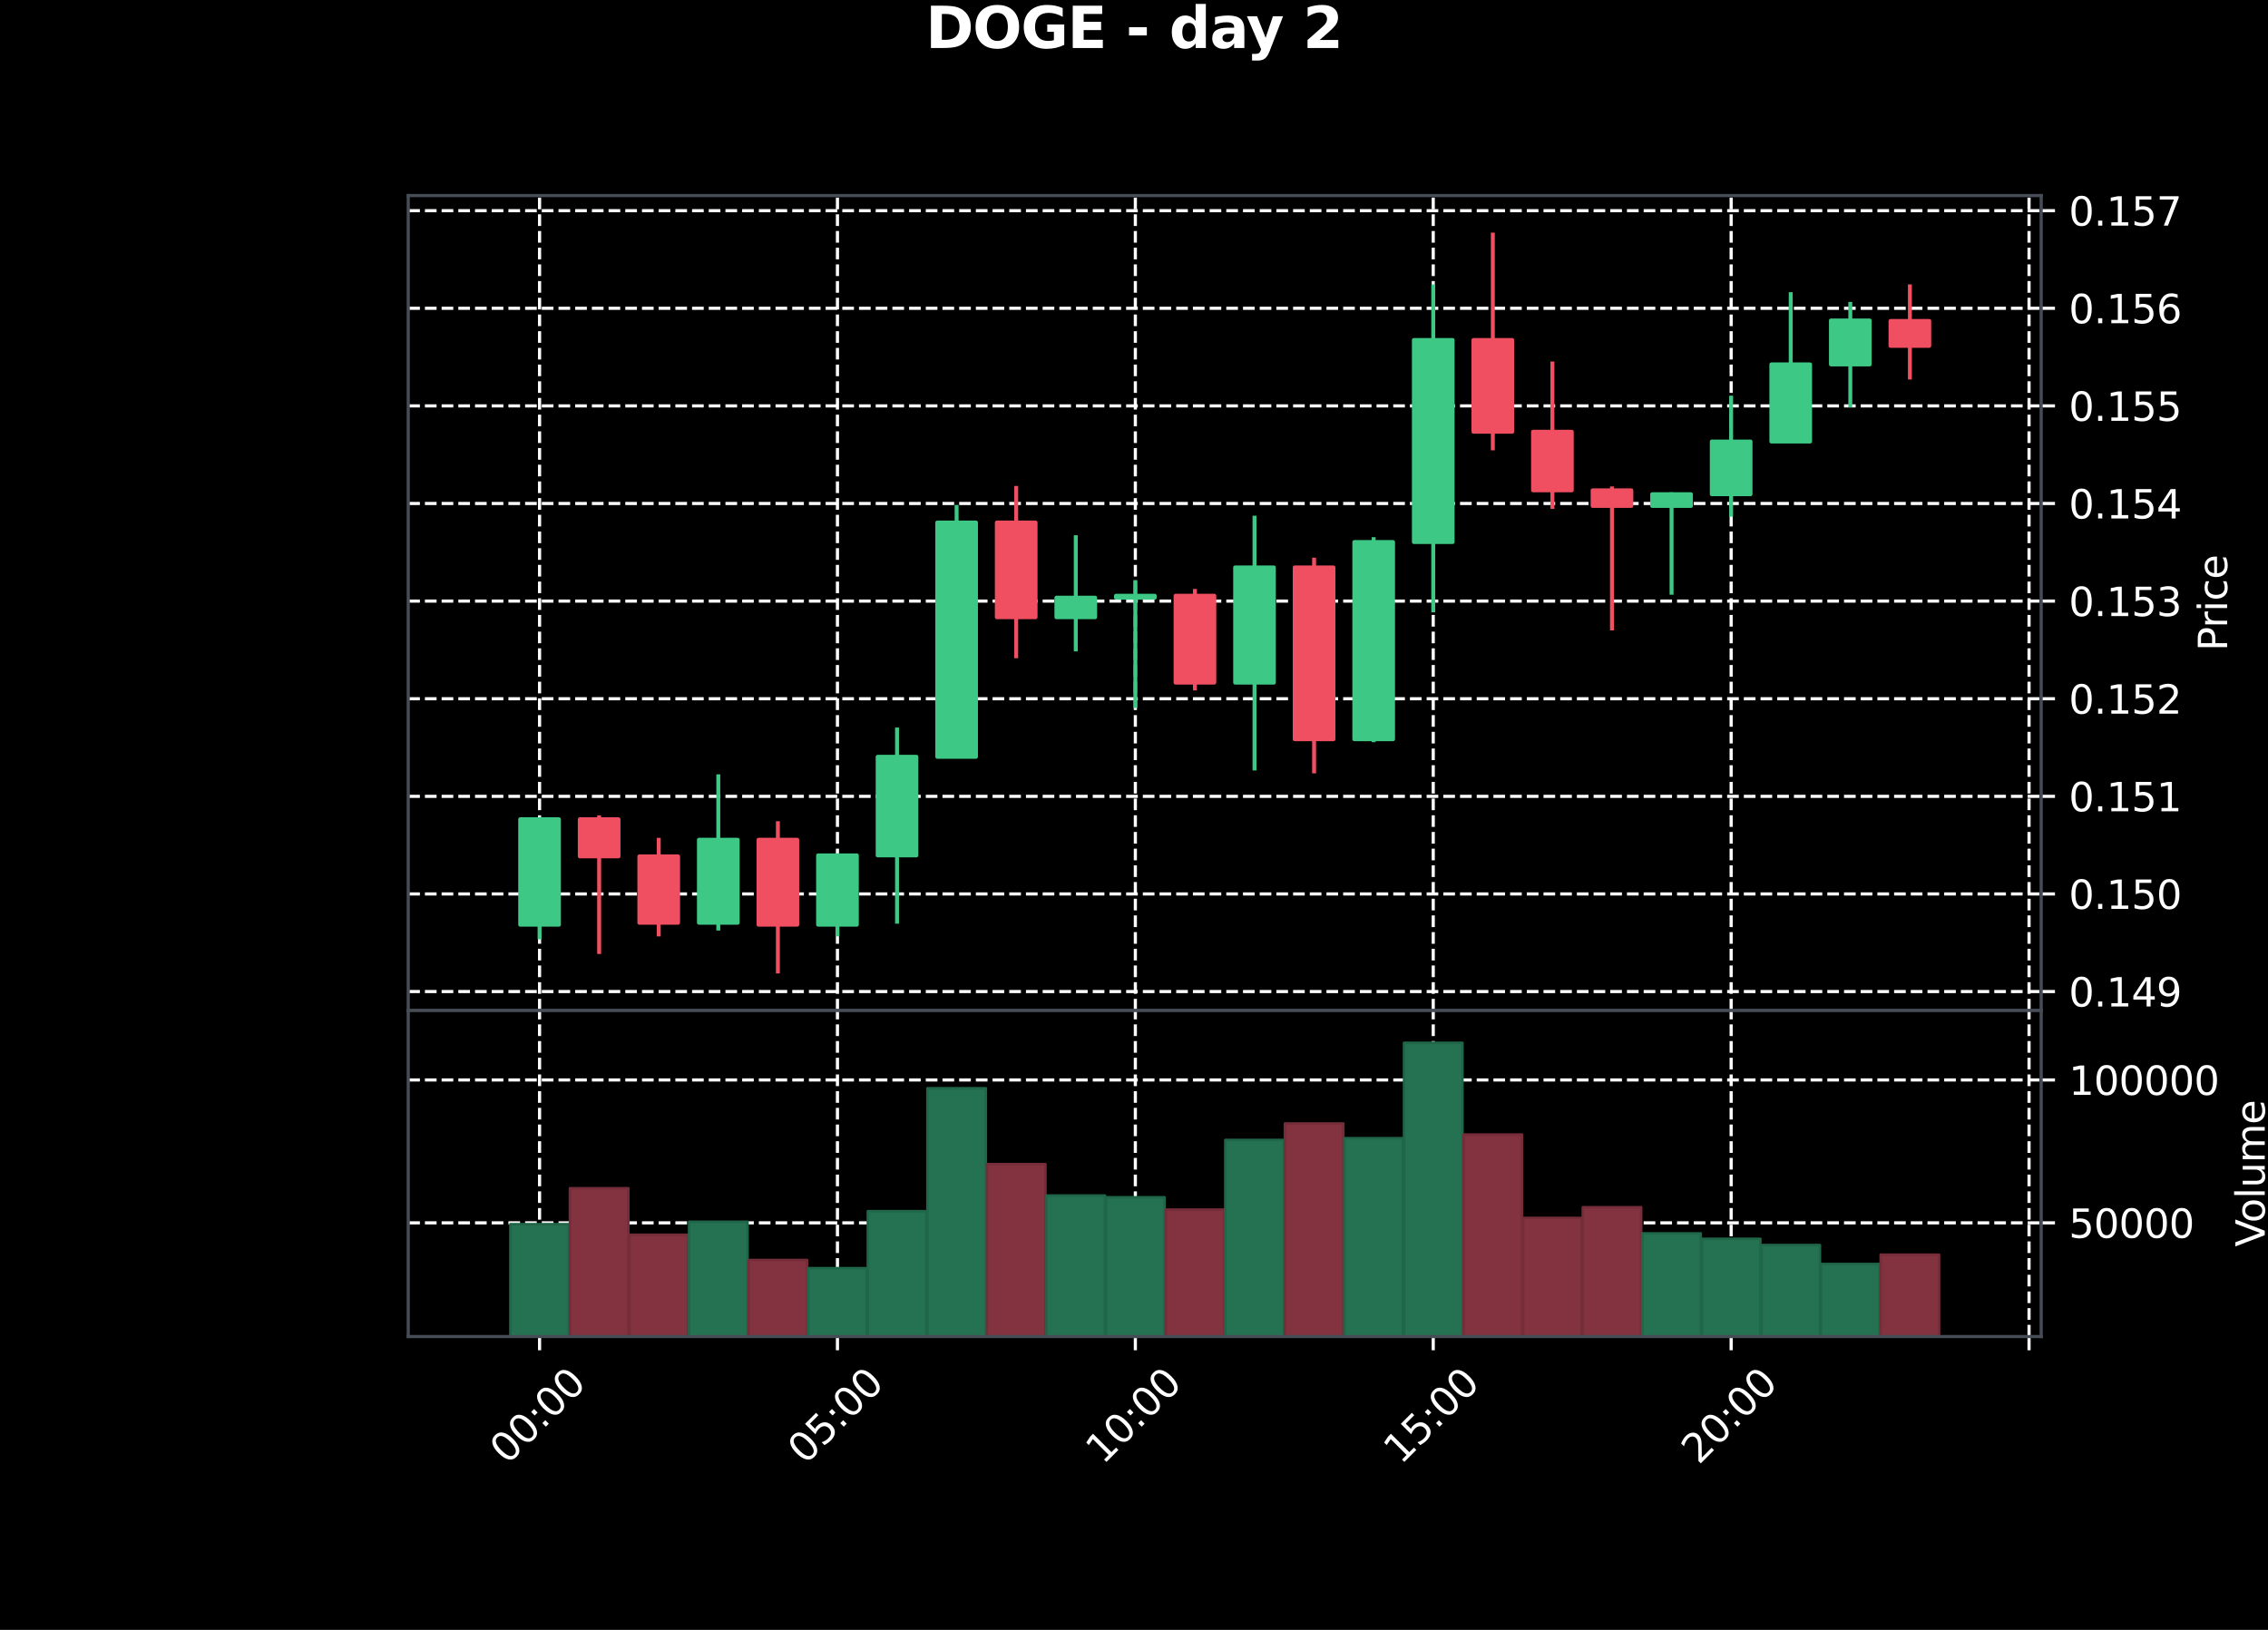 <?xml version="1.0" encoding="utf-8" standalone="no"?>
<!DOCTYPE svg PUBLIC "-//W3C//DTD SVG 1.1//EN"
  "http://www.w3.org/Graphics/SVG/1.1/DTD/svg11.dtd">
<svg xmlns:xlink="http://www.w3.org/1999/xlink" width="576pt" height="414pt" viewBox="0 0 576 414" xmlns="http://www.w3.org/2000/svg" version="1.1">
 <defs>
  <style type="text/css">*{stroke-linejoin: round; stroke-linecap: butt}</style>
 </defs>
 <g id="figure_1">
  <g id="patch_1">
   <path d="M 0 414 
L 576 414 
L 576 0 
L 0 0 
z
"/>
  </g>
  <g id="axes_1">
   <g id="patch_2">
    <path d="M 103.68 256.68 
L 518.4 256.68 
L 518.4 49.68 
L 103.68 49.68 
z
"/>
   </g>
   <g id="matplotlib.axis_1">
    <g id="xtick_1">
     <g id="line2d_1">
      <path d="M 137.032 256.68 
L 137.032 49.68 
" clip-path="url(#pc9c439881b)" style="fill: none; stroke-dasharray: 2.96,1.28; stroke-dashoffset: 0; stroke: #ffffff; stroke-width: 0.8"/>
     </g>
     <g id="line2d_2">
      <defs>
       <path id="m91e6693cd7" d="M 0 0 
L 0 3.5 
" style="stroke: #ffffff; stroke-width: 0.8"/>
      </defs>
      <g>
       <use xlink:href="#m91e6693cd7" x="137.032" y="256.68" style="fill: #ffffff; stroke: #ffffff; stroke-width: 0.8"/>
      </g>
     </g>
    </g>
    <g id="xtick_2">
     <g id="line2d_3">
      <path d="M 212.687 256.68 
L 212.687 49.68 
" clip-path="url(#pc9c439881b)" style="fill: none; stroke-dasharray: 2.96,1.28; stroke-dashoffset: 0; stroke: #ffffff; stroke-width: 0.8"/>
     </g>
     <g id="line2d_4">
      <g>
       <use xlink:href="#m91e6693cd7" x="212.687" y="256.68" style="fill: #ffffff; stroke: #ffffff; stroke-width: 0.8"/>
      </g>
     </g>
    </g>
    <g id="xtick_3">
     <g id="line2d_5">
      <path d="M 288.343 256.68 
L 288.343 49.68 
" clip-path="url(#pc9c439881b)" style="fill: none; stroke-dasharray: 2.96,1.28; stroke-dashoffset: 0; stroke: #ffffff; stroke-width: 0.8"/>
     </g>
     <g id="line2d_6">
      <g>
       <use xlink:href="#m91e6693cd7" x="288.343" y="256.68" style="fill: #ffffff; stroke: #ffffff; stroke-width: 0.8"/>
      </g>
     </g>
    </g>
    <g id="xtick_4">
     <g id="line2d_7">
      <path d="M 363.999 256.68 
L 363.999 49.68 
" clip-path="url(#pc9c439881b)" style="fill: none; stroke-dasharray: 2.96,1.28; stroke-dashoffset: 0; stroke: #ffffff; stroke-width: 0.8"/>
     </g>
     <g id="line2d_8">
      <g>
       <use xlink:href="#m91e6693cd7" x="363.999" y="256.68" style="fill: #ffffff; stroke: #ffffff; stroke-width: 0.8"/>
      </g>
     </g>
    </g>
    <g id="xtick_5">
     <g id="line2d_9">
      <path d="M 439.655 256.68 
L 439.655 49.68 
" clip-path="url(#pc9c439881b)" style="fill: none; stroke-dasharray: 2.96,1.28; stroke-dashoffset: 0; stroke: #ffffff; stroke-width: 0.8"/>
     </g>
     <g id="line2d_10">
      <g>
       <use xlink:href="#m91e6693cd7" x="439.655" y="256.68" style="fill: #ffffff; stroke: #ffffff; stroke-width: 0.8"/>
      </g>
     </g>
    </g>
    <g id="xtick_6">
     <g id="line2d_11">
      <path d="M 515.311 256.68 
L 515.311 49.68 
" clip-path="url(#pc9c439881b)" style="fill: none; stroke-dasharray: 2.96,1.28; stroke-dashoffset: 0; stroke: #ffffff; stroke-width: 0.8"/>
     </g>
     <g id="line2d_12">
      <g>
       <use xlink:href="#m91e6693cd7" x="515.311" y="256.68" style="fill: #ffffff; stroke: #ffffff; stroke-width: 0.8"/>
      </g>
     </g>
    </g>
   </g>
   <g id="matplotlib.axis_2">
    <g id="ytick_1">
     <g id="line2d_13">
      <path d="M 103.68 251.858 
L 518.4 251.858 
" clip-path="url(#pc9c439881b)" style="fill: none; stroke-dasharray: 2.96,1.28; stroke-dashoffset: 0; stroke: #ffffff; stroke-width: 0.8"/>
     </g>
     <g id="line2d_14">
      <defs>
       <path id="me445e61e55" d="M 0 0 
L 3.5 0 
" style="stroke: #ffffff; stroke-width: 0.8"/>
      </defs>
      <g>
       <use xlink:href="#me445e61e55" x="518.4" y="251.858" style="fill: #ffffff; stroke: #ffffff; stroke-width: 0.8"/>
      </g>
     </g>
     <g id="text_1">
      <!-- 0.149 -->
      <g style="fill: #ffffff" transform="translate(525.4 255.657) scale(0.1 -0.1)">
       <defs>
        <path id="DejaVuSans-30" d="M 2034 4250 
Q 1547 4250 1301 3770 
Q 1056 3291 1056 2328 
Q 1056 1369 1301 889 
Q 1547 409 2034 409 
Q 2525 409 2770 889 
Q 3016 1369 3016 2328 
Q 3016 3291 2770 3770 
Q 2525 4250 2034 4250 
z
M 2034 4750 
Q 2819 4750 3233 4129 
Q 3647 3509 3647 2328 
Q 3647 1150 3233 529 
Q 2819 -91 2034 -91 
Q 1250 -91 836 529 
Q 422 1150 422 2328 
Q 422 3509 836 4129 
Q 1250 4750 2034 4750 
z
" transform="scale(0.016)"/>
        <path id="DejaVuSans-2e" d="M 684 794 
L 1344 794 
L 1344 0 
L 684 0 
L 684 794 
z
" transform="scale(0.016)"/>
        <path id="DejaVuSans-31" d="M 794 531 
L 1825 531 
L 1825 4091 
L 703 3866 
L 703 4441 
L 1819 4666 
L 2450 4666 
L 2450 531 
L 3481 531 
L 3481 0 
L 794 0 
L 794 531 
z
" transform="scale(0.016)"/>
        <path id="DejaVuSans-34" d="M 2419 4116 
L 825 1625 
L 2419 1625 
L 2419 4116 
z
M 2253 4666 
L 3047 4666 
L 3047 1625 
L 3713 1625 
L 3713 1100 
L 3047 1100 
L 3047 0 
L 2419 0 
L 2419 1100 
L 313 1100 
L 313 1709 
L 2253 4666 
z
" transform="scale(0.016)"/>
        <path id="DejaVuSans-39" d="M 703 97 
L 703 672 
Q 941 559 1184 500 
Q 1428 441 1663 441 
Q 2288 441 2617 861 
Q 2947 1281 2994 2138 
Q 2813 1869 2534 1725 
Q 2256 1581 1919 1581 
Q 1219 1581 811 2004 
Q 403 2428 403 3163 
Q 403 3881 828 4315 
Q 1253 4750 1959 4750 
Q 2769 4750 3195 4129 
Q 3622 3509 3622 2328 
Q 3622 1225 3098 567 
Q 2575 -91 1691 -91 
Q 1453 -91 1209 -44 
Q 966 3 703 97 
z
M 1959 2075 
Q 2384 2075 2632 2365 
Q 2881 2656 2881 3163 
Q 2881 3666 2632 3958 
Q 2384 4250 1959 4250 
Q 1534 4250 1286 3958 
Q 1038 3666 1038 3163 
Q 1038 2656 1286 2365 
Q 1534 2075 1959 2075 
z
" transform="scale(0.016)"/>
       </defs>
       <use xlink:href="#DejaVuSans-30"/>
       <use xlink:href="#DejaVuSans-2e" x="63.623"/>
       <use xlink:href="#DejaVuSans-31" x="95.41"/>
       <use xlink:href="#DejaVuSans-34" x="159.033"/>
       <use xlink:href="#DejaVuSans-39" x="222.656"/>
      </g>
     </g>
    </g>
    <g id="ytick_2">
     <g id="line2d_15">
      <path d="M 103.68 227.064 
L 518.4 227.064 
" clip-path="url(#pc9c439881b)" style="fill: none; stroke-dasharray: 2.96,1.28; stroke-dashoffset: 0; stroke: #ffffff; stroke-width: 0.8"/>
     </g>
     <g id="line2d_16">
      <g>
       <use xlink:href="#me445e61e55" x="518.4" y="227.064" style="fill: #ffffff; stroke: #ffffff; stroke-width: 0.8"/>
      </g>
     </g>
     <g id="text_2">
      <!-- 0.150 -->
      <g style="fill: #ffffff" transform="translate(525.4 230.864) scale(0.1 -0.1)">
       <defs>
        <path id="DejaVuSans-35" d="M 691 4666 
L 3169 4666 
L 3169 4134 
L 1269 4134 
L 1269 2991 
Q 1406 3038 1543 3061 
Q 1681 3084 1819 3084 
Q 2600 3084 3056 2656 
Q 3513 2228 3513 1497 
Q 3513 744 3044 326 
Q 2575 -91 1722 -91 
Q 1428 -91 1123 -41 
Q 819 9 494 109 
L 494 744 
Q 775 591 1075 516 
Q 1375 441 1709 441 
Q 2250 441 2565 725 
Q 2881 1009 2881 1497 
Q 2881 1984 2565 2268 
Q 2250 2553 1709 2553 
Q 1456 2553 1204 2497 
Q 953 2441 691 2322 
L 691 4666 
z
" transform="scale(0.016)"/>
       </defs>
       <use xlink:href="#DejaVuSans-30"/>
       <use xlink:href="#DejaVuSans-2e" x="63.623"/>
       <use xlink:href="#DejaVuSans-31" x="95.41"/>
       <use xlink:href="#DejaVuSans-35" x="159.033"/>
       <use xlink:href="#DejaVuSans-30" x="222.656"/>
      </g>
     </g>
    </g>
    <g id="ytick_3">
     <g id="line2d_17">
      <path d="M 103.68 202.271 
L 518.4 202.271 
" clip-path="url(#pc9c439881b)" style="fill: none; stroke-dasharray: 2.96,1.28; stroke-dashoffset: 0; stroke: #ffffff; stroke-width: 0.8"/>
     </g>
     <g id="line2d_18">
      <g>
       <use xlink:href="#me445e61e55" x="518.4" y="202.271" style="fill: #ffffff; stroke: #ffffff; stroke-width: 0.8"/>
      </g>
     </g>
     <g id="text_3">
      <!-- 0.151 -->
      <g style="fill: #ffffff" transform="translate(525.4 206.07) scale(0.1 -0.1)">
       <use xlink:href="#DejaVuSans-30"/>
       <use xlink:href="#DejaVuSans-2e" x="63.623"/>
       <use xlink:href="#DejaVuSans-31" x="95.41"/>
       <use xlink:href="#DejaVuSans-35" x="159.033"/>
       <use xlink:href="#DejaVuSans-31" x="222.656"/>
      </g>
     </g>
    </g>
    <g id="ytick_4">
     <g id="line2d_19">
      <path d="M 103.68 177.478 
L 518.4 177.478 
" clip-path="url(#pc9c439881b)" style="fill: none; stroke-dasharray: 2.96,1.28; stroke-dashoffset: 0; stroke: #ffffff; stroke-width: 0.8"/>
     </g>
     <g id="line2d_20">
      <g>
       <use xlink:href="#me445e61e55" x="518.4" y="177.478" style="fill: #ffffff; stroke: #ffffff; stroke-width: 0.8"/>
      </g>
     </g>
     <g id="text_4">
      <!-- 0.152 -->
      <g style="fill: #ffffff" transform="translate(525.4 181.277) scale(0.1 -0.1)">
       <defs>
        <path id="DejaVuSans-32" d="M 1228 531 
L 3431 531 
L 3431 0 
L 469 0 
L 469 531 
Q 828 903 1448 1529 
Q 2069 2156 2228 2338 
Q 2531 2678 2651 2914 
Q 2772 3150 2772 3378 
Q 2772 3750 2511 3984 
Q 2250 4219 1831 4219 
Q 1534 4219 1204 4116 
Q 875 4013 500 3803 
L 500 4441 
Q 881 4594 1212 4672 
Q 1544 4750 1819 4750 
Q 2544 4750 2975 4387 
Q 3406 4025 3406 3419 
Q 3406 3131 3298 2873 
Q 3191 2616 2906 2266 
Q 2828 2175 2409 1742 
Q 1991 1309 1228 531 
z
" transform="scale(0.016)"/>
       </defs>
       <use xlink:href="#DejaVuSans-30"/>
       <use xlink:href="#DejaVuSans-2e" x="63.623"/>
       <use xlink:href="#DejaVuSans-31" x="95.41"/>
       <use xlink:href="#DejaVuSans-35" x="159.033"/>
       <use xlink:href="#DejaVuSans-32" x="222.656"/>
      </g>
     </g>
    </g>
    <g id="ytick_5">
     <g id="line2d_21">
      <path d="M 103.68 152.684 
L 518.4 152.684 
" clip-path="url(#pc9c439881b)" style="fill: none; stroke-dasharray: 2.96,1.28; stroke-dashoffset: 0; stroke: #ffffff; stroke-width: 0.8"/>
     </g>
     <g id="line2d_22">
      <g>
       <use xlink:href="#me445e61e55" x="518.4" y="152.684" style="fill: #ffffff; stroke: #ffffff; stroke-width: 0.8"/>
      </g>
     </g>
     <g id="text_5">
      <!-- 0.153 -->
      <g style="fill: #ffffff" transform="translate(525.4 156.483) scale(0.1 -0.1)">
       <defs>
        <path id="DejaVuSans-33" d="M 2597 2516 
Q 3050 2419 3304 2112 
Q 3559 1806 3559 1356 
Q 3559 666 3084 287 
Q 2609 -91 1734 -91 
Q 1441 -91 1130 -33 
Q 819 25 488 141 
L 488 750 
Q 750 597 1062 519 
Q 1375 441 1716 441 
Q 2309 441 2620 675 
Q 2931 909 2931 1356 
Q 2931 1769 2642 2001 
Q 2353 2234 1838 2234 
L 1294 2234 
L 1294 2753 
L 1863 2753 
Q 2328 2753 2575 2939 
Q 2822 3125 2822 3475 
Q 2822 3834 2567 4026 
Q 2313 4219 1838 4219 
Q 1578 4219 1281 4162 
Q 984 4106 628 3988 
L 628 4550 
Q 988 4650 1302 4700 
Q 1616 4750 1894 4750 
Q 2613 4750 3031 4423 
Q 3450 4097 3450 3541 
Q 3450 3153 3228 2886 
Q 3006 2619 2597 2516 
z
" transform="scale(0.016)"/>
       </defs>
       <use xlink:href="#DejaVuSans-30"/>
       <use xlink:href="#DejaVuSans-2e" x="63.623"/>
       <use xlink:href="#DejaVuSans-31" x="95.41"/>
       <use xlink:href="#DejaVuSans-35" x="159.033"/>
       <use xlink:href="#DejaVuSans-33" x="222.656"/>
      </g>
     </g>
    </g>
    <g id="ytick_6">
     <g id="line2d_23">
      <path d="M 103.68 127.891 
L 518.4 127.891 
" clip-path="url(#pc9c439881b)" style="fill: none; stroke-dasharray: 2.96,1.28; stroke-dashoffset: 0; stroke: #ffffff; stroke-width: 0.8"/>
     </g>
     <g id="line2d_24">
      <g>
       <use xlink:href="#me445e61e55" x="518.4" y="127.891" style="fill: #ffffff; stroke: #ffffff; stroke-width: 0.8"/>
      </g>
     </g>
     <g id="text_6">
      <!-- 0.154 -->
      <g style="fill: #ffffff" transform="translate(525.4 131.69) scale(0.1 -0.1)">
       <use xlink:href="#DejaVuSans-30"/>
       <use xlink:href="#DejaVuSans-2e" x="63.623"/>
       <use xlink:href="#DejaVuSans-31" x="95.41"/>
       <use xlink:href="#DejaVuSans-35" x="159.033"/>
       <use xlink:href="#DejaVuSans-34" x="222.656"/>
      </g>
     </g>
    </g>
    <g id="ytick_7">
     <g id="line2d_25">
      <path d="M 103.68 103.097 
L 518.4 103.097 
" clip-path="url(#pc9c439881b)" style="fill: none; stroke-dasharray: 2.96,1.28; stroke-dashoffset: 0; stroke: #ffffff; stroke-width: 0.8"/>
     </g>
     <g id="line2d_26">
      <g>
       <use xlink:href="#me445e61e55" x="518.4" y="103.097" style="fill: #ffffff; stroke: #ffffff; stroke-width: 0.8"/>
      </g>
     </g>
     <g id="text_7">
      <!-- 0.155 -->
      <g style="fill: #ffffff" transform="translate(525.4 106.897) scale(0.1 -0.1)">
       <use xlink:href="#DejaVuSans-30"/>
       <use xlink:href="#DejaVuSans-2e" x="63.623"/>
       <use xlink:href="#DejaVuSans-31" x="95.41"/>
       <use xlink:href="#DejaVuSans-35" x="159.033"/>
       <use xlink:href="#DejaVuSans-35" x="222.656"/>
      </g>
     </g>
    </g>
    <g id="ytick_8">
     <g id="line2d_27">
      <path d="M 103.68 78.304 
L 518.4 78.304 
" clip-path="url(#pc9c439881b)" style="fill: none; stroke-dasharray: 2.96,1.28; stroke-dashoffset: 0; stroke: #ffffff; stroke-width: 0.8"/>
     </g>
     <g id="line2d_28">
      <g>
       <use xlink:href="#me445e61e55" x="518.4" y="78.304" style="fill: #ffffff; stroke: #ffffff; stroke-width: 0.8"/>
      </g>
     </g>
     <g id="text_8">
      <!-- 0.156 -->
      <g style="fill: #ffffff" transform="translate(525.4 82.103) scale(0.1 -0.1)">
       <defs>
        <path id="DejaVuSans-36" d="M 2113 2584 
Q 1688 2584 1439 2293 
Q 1191 2003 1191 1497 
Q 1191 994 1439 701 
Q 1688 409 2113 409 
Q 2538 409 2786 701 
Q 3034 994 3034 1497 
Q 3034 2003 2786 2293 
Q 2538 2584 2113 2584 
z
M 3366 4563 
L 3366 3988 
Q 3128 4100 2886 4159 
Q 2644 4219 2406 4219 
Q 1781 4219 1451 3797 
Q 1122 3375 1075 2522 
Q 1259 2794 1537 2939 
Q 1816 3084 2150 3084 
Q 2853 3084 3261 2657 
Q 3669 2231 3669 1497 
Q 3669 778 3244 343 
Q 2819 -91 2113 -91 
Q 1303 -91 875 529 
Q 447 1150 447 2328 
Q 447 3434 972 4092 
Q 1497 4750 2381 4750 
Q 2619 4750 2861 4703 
Q 3103 4656 3366 4563 
z
" transform="scale(0.016)"/>
       </defs>
       <use xlink:href="#DejaVuSans-30"/>
       <use xlink:href="#DejaVuSans-2e" x="63.623"/>
       <use xlink:href="#DejaVuSans-31" x="95.41"/>
       <use xlink:href="#DejaVuSans-35" x="159.033"/>
       <use xlink:href="#DejaVuSans-36" x="222.656"/>
      </g>
     </g>
    </g>
    <g id="ytick_9">
     <g id="line2d_29">
      <path d="M 103.68 53.511 
L 518.4 53.511 
" clip-path="url(#pc9c439881b)" style="fill: none; stroke-dasharray: 2.96,1.28; stroke-dashoffset: 0; stroke: #ffffff; stroke-width: 0.8"/>
     </g>
     <g id="line2d_30">
      <g>
       <use xlink:href="#me445e61e55" x="518.4" y="53.511" style="fill: #ffffff; stroke: #ffffff; stroke-width: 0.8"/>
      </g>
     </g>
     <g id="text_9">
      <!-- 0.157 -->
      <g style="fill: #ffffff" transform="translate(525.4 57.31) scale(0.1 -0.1)">
       <defs>
        <path id="DejaVuSans-37" d="M 525 4666 
L 3525 4666 
L 3525 4397 
L 1831 0 
L 1172 0 
L 2766 4134 
L 525 4134 
L 525 4666 
z
" transform="scale(0.016)"/>
       </defs>
       <use xlink:href="#DejaVuSans-30"/>
       <use xlink:href="#DejaVuSans-2e" x="63.623"/>
       <use xlink:href="#DejaVuSans-31" x="95.41"/>
       <use xlink:href="#DejaVuSans-35" x="159.033"/>
       <use xlink:href="#DejaVuSans-37" x="222.656"/>
      </g>
     </g>
    </g>
    <g id="text_10">
     <!-- Price -->
     <g style="fill: #ffffff" transform="translate(565.627 165.378) rotate(-90) scale(0.1 -0.1)">
      <defs>
       <path id="DejaVuSans-50" d="M 1259 4147 
L 1259 2394 
L 2053 2394 
Q 2494 2394 2734 2622 
Q 2975 2850 2975 3272 
Q 2975 3691 2734 3919 
Q 2494 4147 2053 4147 
L 1259 4147 
z
M 628 4666 
L 2053 4666 
Q 2838 4666 3239 4311 
Q 3641 3956 3641 3272 
Q 3641 2581 3239 2228 
Q 2838 1875 2053 1875 
L 1259 1875 
L 1259 0 
L 628 0 
L 628 4666 
z
" transform="scale(0.016)"/>
       <path id="DejaVuSans-72" d="M 2631 2963 
Q 2534 3019 2420 3045 
Q 2306 3072 2169 3072 
Q 1681 3072 1420 2755 
Q 1159 2438 1159 1844 
L 1159 0 
L 581 0 
L 581 3500 
L 1159 3500 
L 1159 2956 
Q 1341 3275 1631 3429 
Q 1922 3584 2338 3584 
Q 2397 3584 2469 3576 
Q 2541 3569 2628 3553 
L 2631 2963 
z
" transform="scale(0.016)"/>
       <path id="DejaVuSans-69" d="M 603 3500 
L 1178 3500 
L 1178 0 
L 603 0 
L 603 3500 
z
M 603 4863 
L 1178 4863 
L 1178 4134 
L 603 4134 
L 603 4863 
z
" transform="scale(0.016)"/>
       <path id="DejaVuSans-63" d="M 3122 3366 
L 3122 2828 
Q 2878 2963 2633 3030 
Q 2388 3097 2138 3097 
Q 1578 3097 1268 2742 
Q 959 2388 959 1747 
Q 959 1106 1268 751 
Q 1578 397 2138 397 
Q 2388 397 2633 464 
Q 2878 531 3122 666 
L 3122 134 
Q 2881 22 2623 -34 
Q 2366 -91 2075 -91 
Q 1284 -91 818 406 
Q 353 903 353 1747 
Q 353 2603 823 3093 
Q 1294 3584 2113 3584 
Q 2378 3584 2631 3529 
Q 2884 3475 3122 3366 
z
" transform="scale(0.016)"/>
       <path id="DejaVuSans-65" d="M 3597 1894 
L 3597 1613 
L 953 1613 
Q 991 1019 1311 708 
Q 1631 397 2203 397 
Q 2534 397 2845 478 
Q 3156 559 3463 722 
L 3463 178 
Q 3153 47 2828 -22 
Q 2503 -91 2169 -91 
Q 1331 -91 842 396 
Q 353 884 353 1716 
Q 353 2575 817 3079 
Q 1281 3584 2069 3584 
Q 2775 3584 3186 3129 
Q 3597 2675 3597 1894 
z
M 3022 2063 
Q 3016 2534 2758 2815 
Q 2500 3097 2075 3097 
Q 1594 3097 1305 2825 
Q 1016 2553 972 2059 
L 3022 2063 
z
" transform="scale(0.016)"/>
      </defs>
      <use xlink:href="#DejaVuSans-50"/>
      <use xlink:href="#DejaVuSans-72" x="58.553"/>
      <use xlink:href="#DejaVuSans-69" x="99.666"/>
      <use xlink:href="#DejaVuSans-63" x="127.449"/>
      <use xlink:href="#DejaVuSans-65" x="182.43"/>
     </g>
    </g>
   </g>
   <g id="PolyCollection_1">
    <path d="M 132.114 234.874 
L 132.114 208.097 
L 141.949 208.097 
L 141.949 234.874 
z
" clip-path="url(#pc9c439881b)" style="fill: #3dc985; stroke: #3dc985"/>
    <path d="M 147.245 208.097 
L 147.245 217.519 
L 157.08 217.519 
L 157.08 208.097 
z
" clip-path="url(#pc9c439881b)" style="fill: #ef4f60; stroke: #ef4f60"/>
    <path d="M 162.376 217.519 
L 162.376 234.378 
L 172.212 234.378 
L 172.212 217.519 
z
" clip-path="url(#pc9c439881b)" style="fill: #ef4f60; stroke: #ef4f60"/>
    <path d="M 177.507 234.378 
L 177.507 213.304 
L 187.343 213.304 
L 187.343 234.378 
z
" clip-path="url(#pc9c439881b)" style="fill: #3dc985; stroke: #3dc985"/>
    <path d="M 192.639 213.304 
L 192.639 234.874 
L 202.474 234.874 
L 202.474 213.304 
z
" clip-path="url(#pc9c439881b)" style="fill: #ef4f60; stroke: #ef4f60"/>
    <path d="M 207.77 234.874 
L 207.77 217.271 
L 217.605 217.271 
L 217.605 234.874 
z
" clip-path="url(#pc9c439881b)" style="fill: #3dc985; stroke: #3dc985"/>
    <path d="M 222.901 217.271 
L 222.901 192.23 
L 232.736 192.23 
L 232.736 217.271 
z
" clip-path="url(#pc9c439881b)" style="fill: #3dc985; stroke: #3dc985"/>
    <path d="M 238.032 192.23 
L 238.032 132.725 
L 247.867 132.725 
L 247.867 192.23 
z
" clip-path="url(#pc9c439881b)" style="fill: #3dc985; stroke: #3dc985"/>
    <path d="M 253.163 132.725 
L 253.163 156.775 
L 262.999 156.775 
L 262.999 132.725 
z
" clip-path="url(#pc9c439881b)" style="fill: #ef4f60; stroke: #ef4f60"/>
    <path d="M 268.294 156.775 
L 268.294 151.816 
L 278.13 151.816 
L 278.13 156.775 
z
" clip-path="url(#pc9c439881b)" style="fill: #3dc985; stroke: #3dc985"/>
    <path d="M 283.426 151.816 
L 283.426 151.32 
L 293.261 151.32 
L 293.261 151.816 
z
" clip-path="url(#pc9c439881b)" style="fill: #3dc985; stroke: #3dc985"/>
    <path d="M 298.557 151.32 
L 298.557 173.387 
L 308.392 173.387 
L 308.392 151.32 
z
" clip-path="url(#pc9c439881b)" style="fill: #ef4f60; stroke: #ef4f60"/>
    <path d="M 313.688 173.387 
L 313.688 144.13 
L 323.523 144.13 
L 323.523 173.387 
z
" clip-path="url(#pc9c439881b)" style="fill: #3dc985; stroke: #3dc985"/>
    <path d="M 328.819 144.13 
L 328.819 187.767 
L 338.654 187.767 
L 338.654 144.13 
z
" clip-path="url(#pc9c439881b)" style="fill: #ef4f60; stroke: #ef4f60"/>
    <path d="M 343.95 187.767 
L 343.95 137.684 
L 353.786 137.684 
L 353.786 187.767 
z
" clip-path="url(#pc9c439881b)" style="fill: #3dc985; stroke: #3dc985"/>
    <path d="M 359.081 137.684 
L 359.081 86.362 
L 368.917 86.362 
L 368.917 137.684 
z
" clip-path="url(#pc9c439881b)" style="fill: #3dc985; stroke: #3dc985"/>
    <path d="M 374.213 86.362 
L 374.213 109.668 
L 384.048 109.668 
L 384.048 86.362 
z
" clip-path="url(#pc9c439881b)" style="fill: #ef4f60; stroke: #ef4f60"/>
    <path d="M 389.344 109.668 
L 389.344 124.544 
L 399.179 124.544 
L 399.179 109.668 
z
" clip-path="url(#pc9c439881b)" style="fill: #ef4f60; stroke: #ef4f60"/>
    <path d="M 404.475 124.544 
L 404.475 128.511 
L 414.31 128.511 
L 414.31 124.544 
z
" clip-path="url(#pc9c439881b)" style="fill: #ef4f60; stroke: #ef4f60"/>
    <path d="M 419.606 128.511 
L 419.606 125.535 
L 429.441 125.535 
L 429.441 128.511 
z
" clip-path="url(#pc9c439881b)" style="fill: #3dc985; stroke: #3dc985"/>
    <path d="M 434.737 125.535 
L 434.737 112.147 
L 444.573 112.147 
L 444.573 125.535 
z
" clip-path="url(#pc9c439881b)" style="fill: #3dc985; stroke: #3dc985"/>
    <path d="M 449.868 112.147 
L 449.868 92.56 
L 459.704 92.56 
L 459.704 112.147 
z
" clip-path="url(#pc9c439881b)" style="fill: #3dc985; stroke: #3dc985"/>
    <path d="M 465 92.56 
L 465 81.403 
L 474.835 81.403 
L 474.835 92.56 
z
" clip-path="url(#pc9c439881b)" style="fill: #3dc985; stroke: #3dc985"/>
    <path d="M 480.131 81.527 
L 480.131 87.849 
L 489.966 87.849 
L 489.966 81.527 
z
" clip-path="url(#pc9c439881b)" style="fill: #ef4f60; stroke: #ef4f60"/>
   </g>
   <g id="LineCollection_1">
    <path d="M 137.032 238.593 
L 137.032 234.874 
" clip-path="url(#pc9c439881b)" style="fill: none; stroke: #3dc985"/>
    <path d="M 152.163 242.312 
L 152.163 217.519 
" clip-path="url(#pc9c439881b)" style="fill: none; stroke: #ef4f60"/>
    <path d="M 167.294 237.849 
L 167.294 234.378 
" clip-path="url(#pc9c439881b)" style="fill: none; stroke: #ef4f60"/>
    <path d="M 182.425 236.362 
L 182.425 234.378 
" clip-path="url(#pc9c439881b)" style="fill: none; stroke: #3dc985"/>
    <path d="M 197.556 247.271 
L 197.556 234.874 
" clip-path="url(#pc9c439881b)" style="fill: none; stroke: #ef4f60"/>
    <path d="M 212.687 237.849 
L 212.687 234.874 
" clip-path="url(#pc9c439881b)" style="fill: none; stroke: #3dc985"/>
    <path d="M 227.819 234.626 
L 227.819 217.271 
" clip-path="url(#pc9c439881b)" style="fill: none; stroke: #3dc985"/>
    <path d="M 242.95 192.23 
L 242.95 192.23 
" clip-path="url(#pc9c439881b)" style="fill: none; stroke: #3dc985"/>
    <path d="M 258.081 167.188 
L 258.081 156.775 
" clip-path="url(#pc9c439881b)" style="fill: none; stroke: #ef4f60"/>
    <path d="M 273.212 165.453 
L 273.212 156.775 
" clip-path="url(#pc9c439881b)" style="fill: none; stroke: #3dc985"/>
    <path d="M 288.343 179.833 
L 288.343 151.816 
" clip-path="url(#pc9c439881b)" style="fill: none; stroke: #3dc985"/>
    <path d="M 303.474 175.37 
L 303.474 173.387 
" clip-path="url(#pc9c439881b)" style="fill: none; stroke: #ef4f60"/>
    <path d="M 318.606 195.701 
L 318.606 173.387 
" clip-path="url(#pc9c439881b)" style="fill: none; stroke: #3dc985"/>
    <path d="M 333.737 196.444 
L 333.737 187.767 
" clip-path="url(#pc9c439881b)" style="fill: none; stroke: #ef4f60"/>
    <path d="M 348.868 188.511 
L 348.868 187.767 
" clip-path="url(#pc9c439881b)" style="fill: none; stroke: #3dc985"/>
    <path d="M 363.999 155.535 
L 363.999 137.684 
" clip-path="url(#pc9c439881b)" style="fill: none; stroke: #3dc985"/>
    <path d="M 379.13 114.378 
L 379.13 109.668 
" clip-path="url(#pc9c439881b)" style="fill: none; stroke: #ef4f60"/>
    <path d="M 394.261 129.254 
L 394.261 124.544 
" clip-path="url(#pc9c439881b)" style="fill: none; stroke: #ef4f60"/>
    <path d="M 409.393 160.122 
L 409.393 128.511 
" clip-path="url(#pc9c439881b)" style="fill: none; stroke: #ef4f60"/>
    <path d="M 424.524 151.073 
L 424.524 128.511 
" clip-path="url(#pc9c439881b)" style="fill: none; stroke: #3dc985"/>
    <path d="M 439.655 131.238 
L 439.655 125.535 
" clip-path="url(#pc9c439881b)" style="fill: none; stroke: #3dc985"/>
    <path d="M 454.786 112.395 
L 454.786 112.147 
" clip-path="url(#pc9c439881b)" style="fill: none; stroke: #3dc985"/>
    <path d="M 469.917 103.469 
L 469.917 92.56 
" clip-path="url(#pc9c439881b)" style="fill: none; stroke: #3dc985"/>
    <path d="M 485.048 96.403 
L 485.048 87.849 
" clip-path="url(#pc9c439881b)" style="fill: none; stroke: #ef4f60"/>
    <path d="M 137.032 207.601 
L 137.032 208.097 
" clip-path="url(#pc9c439881b)" style="fill: none; stroke: #3dc985"/>
    <path d="M 152.163 207.106 
L 152.163 208.097 
" clip-path="url(#pc9c439881b)" style="fill: none; stroke: #ef4f60"/>
    <path d="M 167.294 212.808 
L 167.294 217.519 
" clip-path="url(#pc9c439881b)" style="fill: none; stroke: #ef4f60"/>
    <path d="M 182.425 196.692 
L 182.425 213.304 
" clip-path="url(#pc9c439881b)" style="fill: none; stroke: #3dc985"/>
    <path d="M 197.556 208.593 
L 197.556 213.304 
" clip-path="url(#pc9c439881b)" style="fill: none; stroke: #ef4f60"/>
    <path d="M 212.687 216.775 
L 212.687 217.271 
" clip-path="url(#pc9c439881b)" style="fill: none; stroke: #3dc985"/>
    <path d="M 227.819 184.792 
L 227.819 192.23 
" clip-path="url(#pc9c439881b)" style="fill: none; stroke: #3dc985"/>
    <path d="M 242.95 128.263 
L 242.95 132.725 
" clip-path="url(#pc9c439881b)" style="fill: none; stroke: #3dc985"/>
    <path d="M 258.081 123.428 
L 258.081 132.725 
" clip-path="url(#pc9c439881b)" style="fill: none; stroke: #ef4f60"/>
    <path d="M 273.212 135.949 
L 273.212 151.816 
" clip-path="url(#pc9c439881b)" style="fill: none; stroke: #3dc985"/>
    <path d="M 288.343 147.354 
L 288.343 151.32 
" clip-path="url(#pc9c439881b)" style="fill: none; stroke: #3dc985"/>
    <path d="M 303.474 149.585 
L 303.474 151.32 
" clip-path="url(#pc9c439881b)" style="fill: none; stroke: #ef4f60"/>
    <path d="M 318.606 130.99 
L 318.606 144.13 
" clip-path="url(#pc9c439881b)" style="fill: none; stroke: #3dc985"/>
    <path d="M 333.737 141.651 
L 333.737 144.13 
" clip-path="url(#pc9c439881b)" style="fill: none; stroke: #ef4f60"/>
    <path d="M 348.868 136.444 
L 348.868 137.684 
" clip-path="url(#pc9c439881b)" style="fill: none; stroke: #3dc985"/>
    <path d="M 363.999 72.23 
L 363.999 86.362 
" clip-path="url(#pc9c439881b)" style="fill: none; stroke: #3dc985"/>
    <path d="M 379.13 59.089 
L 379.13 86.362 
" clip-path="url(#pc9c439881b)" style="fill: none; stroke: #ef4f60"/>
    <path d="M 394.261 91.816 
L 394.261 109.668 
" clip-path="url(#pc9c439881b)" style="fill: none; stroke: #ef4f60"/>
    <path d="M 409.393 123.552 
L 409.393 124.544 
" clip-path="url(#pc9c439881b)" style="fill: none; stroke: #ef4f60"/>
    <path d="M 424.524 125.04 
L 424.524 125.535 
" clip-path="url(#pc9c439881b)" style="fill: none; stroke: #3dc985"/>
    <path d="M 439.655 100.494 
L 439.655 112.147 
" clip-path="url(#pc9c439881b)" style="fill: none; stroke: #3dc985"/>
    <path d="M 454.786 74.213 
L 454.786 92.56 
" clip-path="url(#pc9c439881b)" style="fill: none; stroke: #3dc985"/>
    <path d="M 469.917 76.692 
L 469.917 81.403 
" clip-path="url(#pc9c439881b)" style="fill: none; stroke: #3dc985"/>
    <path d="M 485.048 72.23 
L 485.048 81.527 
" clip-path="url(#pc9c439881b)" style="fill: none; stroke: #ef4f60"/>
   </g>
   <g id="patch_3">
    <path d="M 103.68 256.68 
L 103.68 49.68 
" style="fill: none; stroke: #474d56; stroke-width: 0.8; stroke-linejoin: miter; stroke-linecap: square"/>
   </g>
   <g id="patch_4">
    <path d="M 518.4 256.68 
L 518.4 49.68 
" style="fill: none; stroke: #474d56; stroke-width: 0.8; stroke-linejoin: miter; stroke-linecap: square"/>
   </g>
   <g id="patch_5">
    <path d="M 103.68 256.68 
L 518.4 256.68 
" style="fill: none; stroke: #474d56; stroke-width: 0.8; stroke-linejoin: miter; stroke-linecap: square"/>
   </g>
   <g id="patch_6">
    <path d="M 103.68 49.68 
L 518.4 49.68 
" style="fill: none; stroke: #474d56; stroke-width: 0.8; stroke-linejoin: miter; stroke-linecap: square"/>
   </g>
  </g>
  <g id="axes_2">
   <g id="patch_7">
    <path d="M 103.68 339.48 
L 518.4 339.48 
L 518.4 256.68 
L 103.68 256.68 
z
"/>
   </g>
   <g id="matplotlib.axis_3">
    <g id="xtick_7">
     <g id="line2d_31">
      <path d="M 137.032 339.48 
L 137.032 256.68 
" clip-path="url(#p4135bc6a30)" style="fill: none; stroke-dasharray: 2.96,1.28; stroke-dashoffset: 0; stroke: #ffffff; stroke-width: 0.8"/>
     </g>
     <g id="line2d_32">
      <g>
       <use xlink:href="#m91e6693cd7" x="137.032" y="339.48" style="fill: #ffffff; stroke: #ffffff; stroke-width: 0.8"/>
      </g>
     </g>
     <g id="text_11">
      <!-- 00:00 -->
      <g style="fill: #ffffff" transform="translate(128.794 372.231) rotate(-45) scale(0.1 -0.1)">
       <defs>
        <path id="DejaVuSans-3a" d="M 750 794 
L 1409 794 
L 1409 0 
L 750 0 
L 750 794 
z
M 750 3309 
L 1409 3309 
L 1409 2516 
L 750 2516 
L 750 3309 
z
" transform="scale(0.016)"/>
       </defs>
       <use xlink:href="#DejaVuSans-30"/>
       <use xlink:href="#DejaVuSans-30" x="63.623"/>
       <use xlink:href="#DejaVuSans-3a" x="127.246"/>
       <use xlink:href="#DejaVuSans-30" x="160.938"/>
       <use xlink:href="#DejaVuSans-30" x="224.561"/>
      </g>
     </g>
    </g>
    <g id="xtick_8">
     <g id="line2d_33">
      <path d="M 212.687 339.48 
L 212.687 256.68 
" clip-path="url(#p4135bc6a30)" style="fill: none; stroke-dasharray: 2.96,1.28; stroke-dashoffset: 0; stroke: #ffffff; stroke-width: 0.8"/>
     </g>
     <g id="line2d_34">
      <g>
       <use xlink:href="#m91e6693cd7" x="212.687" y="339.48" style="fill: #ffffff; stroke: #ffffff; stroke-width: 0.8"/>
      </g>
     </g>
     <g id="text_12">
      <!-- 05:00 -->
      <g style="fill: #ffffff" transform="translate(204.45 372.231) rotate(-45) scale(0.1 -0.1)">
       <use xlink:href="#DejaVuSans-30"/>
       <use xlink:href="#DejaVuSans-35" x="63.623"/>
       <use xlink:href="#DejaVuSans-3a" x="127.246"/>
       <use xlink:href="#DejaVuSans-30" x="160.938"/>
       <use xlink:href="#DejaVuSans-30" x="224.561"/>
      </g>
     </g>
    </g>
    <g id="xtick_9">
     <g id="line2d_35">
      <path d="M 288.343 339.48 
L 288.343 256.68 
" clip-path="url(#p4135bc6a30)" style="fill: none; stroke-dasharray: 2.96,1.28; stroke-dashoffset: 0; stroke: #ffffff; stroke-width: 0.8"/>
     </g>
     <g id="line2d_36">
      <g>
       <use xlink:href="#m91e6693cd7" x="288.343" y="339.48" style="fill: #ffffff; stroke: #ffffff; stroke-width: 0.8"/>
      </g>
     </g>
     <g id="text_13">
      <!-- 10:00 -->
      <g style="fill: #ffffff" transform="translate(280.105 372.231) rotate(-45) scale(0.1 -0.1)">
       <use xlink:href="#DejaVuSans-31"/>
       <use xlink:href="#DejaVuSans-30" x="63.623"/>
       <use xlink:href="#DejaVuSans-3a" x="127.246"/>
       <use xlink:href="#DejaVuSans-30" x="160.938"/>
       <use xlink:href="#DejaVuSans-30" x="224.561"/>
      </g>
     </g>
    </g>
    <g id="xtick_10">
     <g id="line2d_37">
      <path d="M 363.999 339.48 
L 363.999 256.68 
" clip-path="url(#p4135bc6a30)" style="fill: none; stroke-dasharray: 2.96,1.28; stroke-dashoffset: 0; stroke: #ffffff; stroke-width: 0.8"/>
     </g>
     <g id="line2d_38">
      <g>
       <use xlink:href="#m91e6693cd7" x="363.999" y="339.48" style="fill: #ffffff; stroke: #ffffff; stroke-width: 0.8"/>
      </g>
     </g>
     <g id="text_14">
      <!-- 15:00 -->
      <g style="fill: #ffffff" transform="translate(355.761 372.231) rotate(-45) scale(0.1 -0.1)">
       <use xlink:href="#DejaVuSans-31"/>
       <use xlink:href="#DejaVuSans-35" x="63.623"/>
       <use xlink:href="#DejaVuSans-3a" x="127.246"/>
       <use xlink:href="#DejaVuSans-30" x="160.938"/>
       <use xlink:href="#DejaVuSans-30" x="224.561"/>
      </g>
     </g>
    </g>
    <g id="xtick_11">
     <g id="line2d_39">
      <path d="M 439.655 339.48 
L 439.655 256.68 
" clip-path="url(#p4135bc6a30)" style="fill: none; stroke-dasharray: 2.96,1.28; stroke-dashoffset: 0; stroke: #ffffff; stroke-width: 0.8"/>
     </g>
     <g id="line2d_40">
      <g>
       <use xlink:href="#m91e6693cd7" x="439.655" y="339.48" style="fill: #ffffff; stroke: #ffffff; stroke-width: 0.8"/>
      </g>
     </g>
     <g id="text_15">
      <!-- 20:00 -->
      <g style="fill: #ffffff" transform="translate(431.417 372.231) rotate(-45) scale(0.1 -0.1)">
       <use xlink:href="#DejaVuSans-32"/>
       <use xlink:href="#DejaVuSans-30" x="63.623"/>
       <use xlink:href="#DejaVuSans-3a" x="127.246"/>
       <use xlink:href="#DejaVuSans-30" x="160.938"/>
       <use xlink:href="#DejaVuSans-30" x="224.561"/>
      </g>
     </g>
    </g>
    <g id="xtick_12">
     <g id="line2d_41">
      <path d="M 515.311 339.48 
L 515.311 256.68 
" clip-path="url(#p4135bc6a30)" style="fill: none; stroke-dasharray: 2.96,1.28; stroke-dashoffset: 0; stroke: #ffffff; stroke-width: 0.8"/>
     </g>
     <g id="line2d_42">
      <g>
       <use xlink:href="#m91e6693cd7" x="515.311" y="339.48" style="fill: #ffffff; stroke: #ffffff; stroke-width: 0.8"/>
      </g>
     </g>
    </g>
   </g>
   <g id="matplotlib.axis_4">
    <g id="ytick_10">
     <g id="line2d_43">
      <path d="M 103.68 310.617 
L 518.4 310.617 
" clip-path="url(#p4135bc6a30)" style="fill: none; stroke-dasharray: 2.96,1.28; stroke-dashoffset: 0; stroke: #ffffff; stroke-width: 0.8"/>
     </g>
     <g id="line2d_44">
      <g>
       <use xlink:href="#me445e61e55" x="518.4" y="310.617" style="fill: #ffffff; stroke: #ffffff; stroke-width: 0.8"/>
      </g>
     </g>
     <g id="text_16">
      <!-- 50000 -->
      <g style="fill: #ffffff" transform="translate(525.4 314.416) scale(0.1 -0.1)">
       <use xlink:href="#DejaVuSans-35"/>
       <use xlink:href="#DejaVuSans-30" x="63.623"/>
       <use xlink:href="#DejaVuSans-30" x="127.246"/>
       <use xlink:href="#DejaVuSans-30" x="190.869"/>
       <use xlink:href="#DejaVuSans-30" x="254.492"/>
      </g>
     </g>
    </g>
    <g id="ytick_11">
     <g id="line2d_45">
      <path d="M 103.68 274.309 
L 518.4 274.309 
" clip-path="url(#p4135bc6a30)" style="fill: none; stroke-dasharray: 2.96,1.28; stroke-dashoffset: 0; stroke: #ffffff; stroke-width: 0.8"/>
     </g>
     <g id="line2d_46">
      <g>
       <use xlink:href="#me445e61e55" x="518.4" y="274.309" style="fill: #ffffff; stroke: #ffffff; stroke-width: 0.8"/>
      </g>
     </g>
     <g id="text_17">
      <!-- 100000 -->
      <g style="fill: #ffffff" transform="translate(525.4 278.109) scale(0.1 -0.1)">
       <use xlink:href="#DejaVuSans-31"/>
       <use xlink:href="#DejaVuSans-30" x="63.623"/>
       <use xlink:href="#DejaVuSans-30" x="127.246"/>
       <use xlink:href="#DejaVuSans-30" x="190.869"/>
       <use xlink:href="#DejaVuSans-30" x="254.492"/>
       <use xlink:href="#DejaVuSans-30" x="318.115"/>
      </g>
     </g>
    </g>
    <g id="text_18">
     <!-- Volume -->
     <g style="fill: #ffffff" transform="translate(575.173 316.677) rotate(-90) scale(0.1 -0.1)">
      <defs>
       <path id="DejaVuSans-56" d="M 1831 0 
L 50 4666 
L 709 4666 
L 2188 738 
L 3669 4666 
L 4325 4666 
L 2547 0 
L 1831 0 
z
" transform="scale(0.016)"/>
       <path id="DejaVuSans-6f" d="M 1959 3097 
Q 1497 3097 1228 2736 
Q 959 2375 959 1747 
Q 959 1119 1226 758 
Q 1494 397 1959 397 
Q 2419 397 2687 759 
Q 2956 1122 2956 1747 
Q 2956 2369 2687 2733 
Q 2419 3097 1959 3097 
z
M 1959 3584 
Q 2709 3584 3137 3096 
Q 3566 2609 3566 1747 
Q 3566 888 3137 398 
Q 2709 -91 1959 -91 
Q 1206 -91 779 398 
Q 353 888 353 1747 
Q 353 2609 779 3096 
Q 1206 3584 1959 3584 
z
" transform="scale(0.016)"/>
       <path id="DejaVuSans-6c" d="M 603 4863 
L 1178 4863 
L 1178 0 
L 603 0 
L 603 4863 
z
" transform="scale(0.016)"/>
       <path id="DejaVuSans-75" d="M 544 1381 
L 544 3500 
L 1119 3500 
L 1119 1403 
Q 1119 906 1312 657 
Q 1506 409 1894 409 
Q 2359 409 2629 706 
Q 2900 1003 2900 1516 
L 2900 3500 
L 3475 3500 
L 3475 0 
L 2900 0 
L 2900 538 
Q 2691 219 2414 64 
Q 2138 -91 1772 -91 
Q 1169 -91 856 284 
Q 544 659 544 1381 
z
M 1991 3584 
L 1991 3584 
z
" transform="scale(0.016)"/>
       <path id="DejaVuSans-6d" d="M 3328 2828 
Q 3544 3216 3844 3400 
Q 4144 3584 4550 3584 
Q 5097 3584 5394 3201 
Q 5691 2819 5691 2113 
L 5691 0 
L 5113 0 
L 5113 2094 
Q 5113 2597 4934 2840 
Q 4756 3084 4391 3084 
Q 3944 3084 3684 2787 
Q 3425 2491 3425 1978 
L 3425 0 
L 2847 0 
L 2847 2094 
Q 2847 2600 2669 2842 
Q 2491 3084 2119 3084 
Q 1678 3084 1418 2786 
Q 1159 2488 1159 1978 
L 1159 0 
L 581 0 
L 581 3500 
L 1159 3500 
L 1159 2956 
Q 1356 3278 1631 3431 
Q 1906 3584 2284 3584 
Q 2666 3584 2933 3390 
Q 3200 3197 3328 2828 
z
" transform="scale(0.016)"/>
      </defs>
      <use xlink:href="#DejaVuSans-56"/>
      <use xlink:href="#DejaVuSans-6f" x="60.658"/>
      <use xlink:href="#DejaVuSans-6c" x="121.84"/>
      <use xlink:href="#DejaVuSans-75" x="149.623"/>
      <use xlink:href="#DejaVuSans-6d" x="213.002"/>
      <use xlink:href="#DejaVuSans-65" x="310.414"/>
     </g>
    </g>
   </g>
   <g id="patch_8">
    <path d="M 129.617 346.924 
L 144.446 346.924 
L 144.446 310.943 
L 129.617 310.943 
z
" clip-path="url(#p4135bc6a30)" style="fill: #247252; stroke: #20674a; stroke-width: 0.65; stroke-linejoin: miter"/>
   </g>
   <g id="patch_9">
    <path d="M 144.749 346.924 
L 159.577 346.924 
L 159.577 301.82 
L 144.749 301.82 
z
" clip-path="url(#p4135bc6a30)" style="fill: #82333f; stroke: #752e39; stroke-width: 0.65; stroke-linejoin: miter"/>
   </g>
   <g id="patch_10">
    <path d="M 159.88 346.924 
L 174.708 346.924 
L 174.708 313.633 
L 159.88 313.633 
z
" clip-path="url(#p4135bc6a30)" style="fill: #82333f; stroke: #752e39; stroke-width: 0.65; stroke-linejoin: miter"/>
   </g>
   <g id="patch_11">
    <path d="M 175.011 346.924 
L 189.839 346.924 
L 189.839 310.331 
L 175.011 310.331 
z
" clip-path="url(#p4135bc6a30)" style="fill: #247252; stroke: #20674a; stroke-width: 0.65; stroke-linejoin: miter"/>
   </g>
   <g id="patch_12">
    <path d="M 190.142 346.924 
L 204.971 346.924 
L 204.971 320.049 
L 190.142 320.049 
z
" clip-path="url(#p4135bc6a30)" style="fill: #82333f; stroke: #752e39; stroke-width: 0.65; stroke-linejoin: miter"/>
   </g>
   <g id="patch_13">
    <path d="M 205.273 346.924 
L 220.102 346.924 
L 220.102 322.11 
L 205.273 322.11 
z
" clip-path="url(#p4135bc6a30)" style="fill: #247252; stroke: #20674a; stroke-width: 0.65; stroke-linejoin: miter"/>
   </g>
   <g id="patch_14">
    <path d="M 220.404 346.924 
L 235.233 346.924 
L 235.233 307.644 
L 220.404 307.644 
z
" clip-path="url(#p4135bc6a30)" style="fill: #247252; stroke: #20674a; stroke-width: 0.65; stroke-linejoin: miter"/>
   </g>
   <g id="patch_15">
    <path d="M 235.535 346.924 
L 250.364 346.924 
L 250.364 276.425 
L 235.535 276.425 
z
" clip-path="url(#p4135bc6a30)" style="fill: #247252; stroke: #20674a; stroke-width: 0.65; stroke-linejoin: miter"/>
   </g>
   <g id="patch_16">
    <path d="M 250.667 346.924 
L 265.495 346.924 
L 265.495 295.695 
L 250.667 295.695 
z
" clip-path="url(#p4135bc6a30)" style="fill: #82333f; stroke: #752e39; stroke-width: 0.65; stroke-linejoin: miter"/>
   </g>
   <g id="patch_17">
    <path d="M 265.798 346.924 
L 280.626 346.924 
L 280.626 303.676 
L 265.798 303.676 
z
" clip-path="url(#p4135bc6a30)" style="fill: #247252; stroke: #20674a; stroke-width: 0.65; stroke-linejoin: miter"/>
   </g>
   <g id="patch_18">
    <path d="M 280.929 346.924 
L 295.758 346.924 
L 295.758 304.112 
L 280.929 304.112 
z
" clip-path="url(#p4135bc6a30)" style="fill: #247252; stroke: #20674a; stroke-width: 0.65; stroke-linejoin: miter"/>
   </g>
   <g id="patch_19">
    <path d="M 296.06 346.924 
L 310.889 346.924 
L 310.889 307.255 
L 296.06 307.255 
z
" clip-path="url(#p4135bc6a30)" style="fill: #82333f; stroke: #752e39; stroke-width: 0.65; stroke-linejoin: miter"/>
   </g>
   <g id="patch_20">
    <path d="M 311.191 346.924 
L 326.02 346.924 
L 326.02 289.551 
L 311.191 289.551 
z
" clip-path="url(#p4135bc6a30)" style="fill: #247252; stroke: #20674a; stroke-width: 0.65; stroke-linejoin: miter"/>
   </g>
   <g id="patch_21">
    <path d="M 326.322 346.924 
L 341.151 346.924 
L 341.151 285.38 
L 326.322 285.38 
z
" clip-path="url(#p4135bc6a30)" style="fill: #82333f; stroke: #752e39; stroke-width: 0.65; stroke-linejoin: miter"/>
   </g>
   <g id="patch_22">
    <path d="M 341.454 346.924 
L 356.282 346.924 
L 356.282 289.111 
L 341.454 289.111 
z
" clip-path="url(#p4135bc6a30)" style="fill: #247252; stroke: #20674a; stroke-width: 0.65; stroke-linejoin: miter"/>
   </g>
   <g id="patch_23">
    <path d="M 356.585 346.924 
L 371.413 346.924 
L 371.413 264.884 
L 356.585 264.884 
z
" clip-path="url(#p4135bc6a30)" style="fill: #247252; stroke: #20674a; stroke-width: 0.65; stroke-linejoin: miter"/>
   </g>
   <g id="patch_24">
    <path d="M 371.716 346.924 
L 386.545 346.924 
L 386.545 288.182 
L 371.716 288.182 
z
" clip-path="url(#p4135bc6a30)" style="fill: #82333f; stroke: #752e39; stroke-width: 0.65; stroke-linejoin: miter"/>
   </g>
   <g id="patch_25">
    <path d="M 386.847 346.924 
L 401.676 346.924 
L 401.676 309.364 
L 386.847 309.364 
z
" clip-path="url(#p4135bc6a30)" style="fill: #82333f; stroke: #752e39; stroke-width: 0.65; stroke-linejoin: miter"/>
   </g>
   <g id="patch_26">
    <path d="M 401.978 346.924 
L 416.807 346.924 
L 416.807 306.643 
L 401.978 306.643 
z
" clip-path="url(#p4135bc6a30)" style="fill: #82333f; stroke: #752e39; stroke-width: 0.65; stroke-linejoin: miter"/>
   </g>
   <g id="patch_27">
    <path d="M 417.109 346.924 
L 431.938 346.924 
L 431.938 313.286 
L 417.109 313.286 
z
" clip-path="url(#p4135bc6a30)" style="fill: #247252; stroke: #20674a; stroke-width: 0.65; stroke-linejoin: miter"/>
   </g>
   <g id="patch_28">
    <path d="M 432.241 346.924 
L 447.069 346.924 
L 447.069 314.667 
L 432.241 314.667 
z
" clip-path="url(#p4135bc6a30)" style="fill: #247252; stroke: #20674a; stroke-width: 0.65; stroke-linejoin: miter"/>
   </g>
   <g id="patch_29">
    <path d="M 447.372 346.924 
L 462.2 346.924 
L 462.2 316.255 
L 447.372 316.255 
z
" clip-path="url(#p4135bc6a30)" style="fill: #247252; stroke: #20674a; stroke-width: 0.65; stroke-linejoin: miter"/>
   </g>
   <g id="patch_30">
    <path d="M 462.503 346.924 
L 477.331 346.924 
L 477.331 321.063 
L 462.503 321.063 
z
" clip-path="url(#p4135bc6a30)" style="fill: #247252; stroke: #20674a; stroke-width: 0.65; stroke-linejoin: miter"/>
   </g>
   <g id="patch_31">
    <path d="M 477.634 346.924 
L 492.463 346.924 
L 492.463 318.692 
L 477.634 318.692 
z
" clip-path="url(#p4135bc6a30)" style="fill: #82333f; stroke: #752e39; stroke-width: 0.65; stroke-linejoin: miter"/>
   </g>
   <g id="patch_32">
    <path d="M 103.68 339.48 
L 103.68 256.68 
" style="fill: none; stroke: #474d56; stroke-width: 0.8; stroke-linejoin: miter; stroke-linecap: square"/>
   </g>
   <g id="patch_33">
    <path d="M 518.4 339.48 
L 518.4 256.68 
" style="fill: none; stroke: #474d56; stroke-width: 0.8; stroke-linejoin: miter; stroke-linecap: square"/>
   </g>
   <g id="patch_34">
    <path d="M 103.68 339.48 
L 518.4 339.48 
" style="fill: none; stroke: #474d56; stroke-width: 0.8; stroke-linejoin: miter; stroke-linecap: square"/>
   </g>
   <g id="patch_35">
    <path d="M 103.68 256.68 
L 518.4 256.68 
" style="fill: none; stroke: #474d56; stroke-width: 0.8; stroke-linejoin: miter; stroke-linecap: square"/>
   </g>
  </g>
  <g id="text_19">
   <!-- DOGE - day 2 -->
   <g style="fill: #ffffff" transform="translate(235.076 12.197) scale(0.144 -0.144)">
    <defs>
     <path id="DejaVuSans-Bold-44" d="M 1791 3756 
L 1791 909 
L 2222 909 
Q 2959 909 3348 1275 
Q 3738 1641 3738 2338 
Q 3738 3031 3350 3393 
Q 2963 3756 2222 3756 
L 1791 3756 
z
M 588 4666 
L 1856 4666 
Q 2919 4666 3439 4514 
Q 3959 4363 4331 4000 
Q 4659 3684 4818 3271 
Q 4978 2859 4978 2338 
Q 4978 1809 4818 1395 
Q 4659 981 4331 666 
Q 3956 303 3431 151 
Q 2906 0 1856 0 
L 588 0 
L 588 4666 
z
" transform="scale(0.016)"/>
     <path id="DejaVuSans-Bold-4f" d="M 2719 3878 
Q 2169 3878 1866 3472 
Q 1563 3066 1563 2328 
Q 1563 1594 1866 1187 
Q 2169 781 2719 781 
Q 3272 781 3575 1187 
Q 3878 1594 3878 2328 
Q 3878 3066 3575 3472 
Q 3272 3878 2719 3878 
z
M 2719 4750 
Q 3844 4750 4481 4106 
Q 5119 3463 5119 2328 
Q 5119 1197 4481 553 
Q 3844 -91 2719 -91 
Q 1597 -91 958 553 
Q 319 1197 319 2328 
Q 319 3463 958 4106 
Q 1597 4750 2719 4750 
z
" transform="scale(0.016)"/>
     <path id="DejaVuSans-Bold-47" d="M 4781 347 
Q 4331 128 3847 18 
Q 3363 -91 2847 -91 
Q 1681 -91 1000 561 
Q 319 1213 319 2328 
Q 319 3456 1012 4103 
Q 1706 4750 2913 4750 
Q 3378 4750 3804 4662 
Q 4231 4575 4609 4403 
L 4609 3438 
Q 4219 3659 3833 3768 
Q 3447 3878 3059 3878 
Q 2341 3878 1952 3476 
Q 1563 3075 1563 2328 
Q 1563 1588 1938 1184 
Q 2313 781 3003 781 
Q 3191 781 3352 804 
Q 3513 828 3641 878 
L 3641 1784 
L 2906 1784 
L 2906 2591 
L 4781 2591 
L 4781 347 
z
" transform="scale(0.016)"/>
     <path id="DejaVuSans-Bold-45" d="M 588 4666 
L 3834 4666 
L 3834 3756 
L 1791 3756 
L 1791 2888 
L 3713 2888 
L 3713 1978 
L 1791 1978 
L 1791 909 
L 3903 909 
L 3903 0 
L 588 0 
L 588 4666 
z
" transform="scale(0.016)"/>
     <path id="DejaVuSans-Bold-20" transform="scale(0.016)"/>
     <path id="DejaVuSans-Bold-2d" d="M 347 2297 
L 2309 2297 
L 2309 1388 
L 347 1388 
L 347 2297 
z
" transform="scale(0.016)"/>
     <path id="DejaVuSans-Bold-64" d="M 2919 2988 
L 2919 4863 
L 4044 4863 
L 4044 0 
L 2919 0 
L 2919 506 
Q 2688 197 2409 53 
Q 2131 -91 1766 -91 
Q 1119 -91 703 423 
Q 288 938 288 1747 
Q 288 2556 703 3070 
Q 1119 3584 1766 3584 
Q 2128 3584 2408 3439 
Q 2688 3294 2919 2988 
z
M 2181 722 
Q 2541 722 2730 984 
Q 2919 1247 2919 1747 
Q 2919 2247 2730 2509 
Q 2541 2772 2181 2772 
Q 1825 2772 1636 2509 
Q 1447 2247 1447 1747 
Q 1447 1247 1636 984 
Q 1825 722 2181 722 
z
" transform="scale(0.016)"/>
     <path id="DejaVuSans-Bold-61" d="M 2106 1575 
Q 1756 1575 1579 1456 
Q 1403 1338 1403 1106 
Q 1403 894 1545 773 
Q 1688 653 1941 653 
Q 2256 653 2472 879 
Q 2688 1106 2688 1447 
L 2688 1575 
L 2106 1575 
z
M 3816 1997 
L 3816 0 
L 2688 0 
L 2688 519 
Q 2463 200 2181 54 
Q 1900 -91 1497 -91 
Q 953 -91 614 226 
Q 275 544 275 1050 
Q 275 1666 698 1953 
Q 1122 2241 2028 2241 
L 2688 2241 
L 2688 2328 
Q 2688 2594 2478 2717 
Q 2269 2841 1825 2841 
Q 1466 2841 1156 2769 
Q 847 2697 581 2553 
L 581 3406 
Q 941 3494 1303 3539 
Q 1666 3584 2028 3584 
Q 2975 3584 3395 3211 
Q 3816 2838 3816 1997 
z
" transform="scale(0.016)"/>
     <path id="DejaVuSans-Bold-79" d="M 78 3500 
L 1197 3500 
L 2138 1125 
L 2938 3500 
L 4056 3500 
L 2584 -331 
Q 2363 -916 2067 -1148 
Q 1772 -1381 1288 -1381 
L 641 -1381 
L 641 -647 
L 991 -647 
Q 1275 -647 1404 -556 
Q 1534 -466 1606 -231 
L 1638 -134 
L 78 3500 
z
" transform="scale(0.016)"/>
     <path id="DejaVuSans-Bold-32" d="M 1844 884 
L 3897 884 
L 3897 0 
L 506 0 
L 506 884 
L 2209 2388 
Q 2438 2594 2547 2791 
Q 2656 2988 2656 3200 
Q 2656 3528 2436 3728 
Q 2216 3928 1850 3928 
Q 1569 3928 1234 3808 
Q 900 3688 519 3450 
L 519 4475 
Q 925 4609 1322 4679 
Q 1719 4750 2100 4750 
Q 2938 4750 3402 4381 
Q 3866 4013 3866 3353 
Q 3866 2972 3669 2642 
Q 3472 2313 2841 1759 
L 1844 884 
z
" transform="scale(0.016)"/>
    </defs>
    <use xlink:href="#DejaVuSans-Bold-44"/>
    <use xlink:href="#DejaVuSans-Bold-4f" x="83.008"/>
    <use xlink:href="#DejaVuSans-Bold-47" x="168.018"/>
    <use xlink:href="#DejaVuSans-Bold-45" x="250.098"/>
    <use xlink:href="#DejaVuSans-Bold-20" x="318.408"/>
    <use xlink:href="#DejaVuSans-Bold-2d" x="353.223"/>
    <use xlink:href="#DejaVuSans-Bold-20" x="394.727"/>
    <use xlink:href="#DejaVuSans-Bold-64" x="429.541"/>
    <use xlink:href="#DejaVuSans-Bold-61" x="501.123"/>
    <use xlink:href="#DejaVuSans-Bold-79" x="565.479"/>
    <use xlink:href="#DejaVuSans-Bold-20" x="630.664"/>
    <use xlink:href="#DejaVuSans-Bold-32" x="665.479"/>
   </g>
  </g>
 </g>
 <defs>
  <clipPath id="pc9c439881b">
   <rect x="103.68" y="49.68" width="414.72" height="207"/>
  </clipPath>
  <clipPath id="p4135bc6a30">
   <rect x="103.68" y="256.68" width="414.72" height="82.8"/>
  </clipPath>
 </defs>
</svg>
